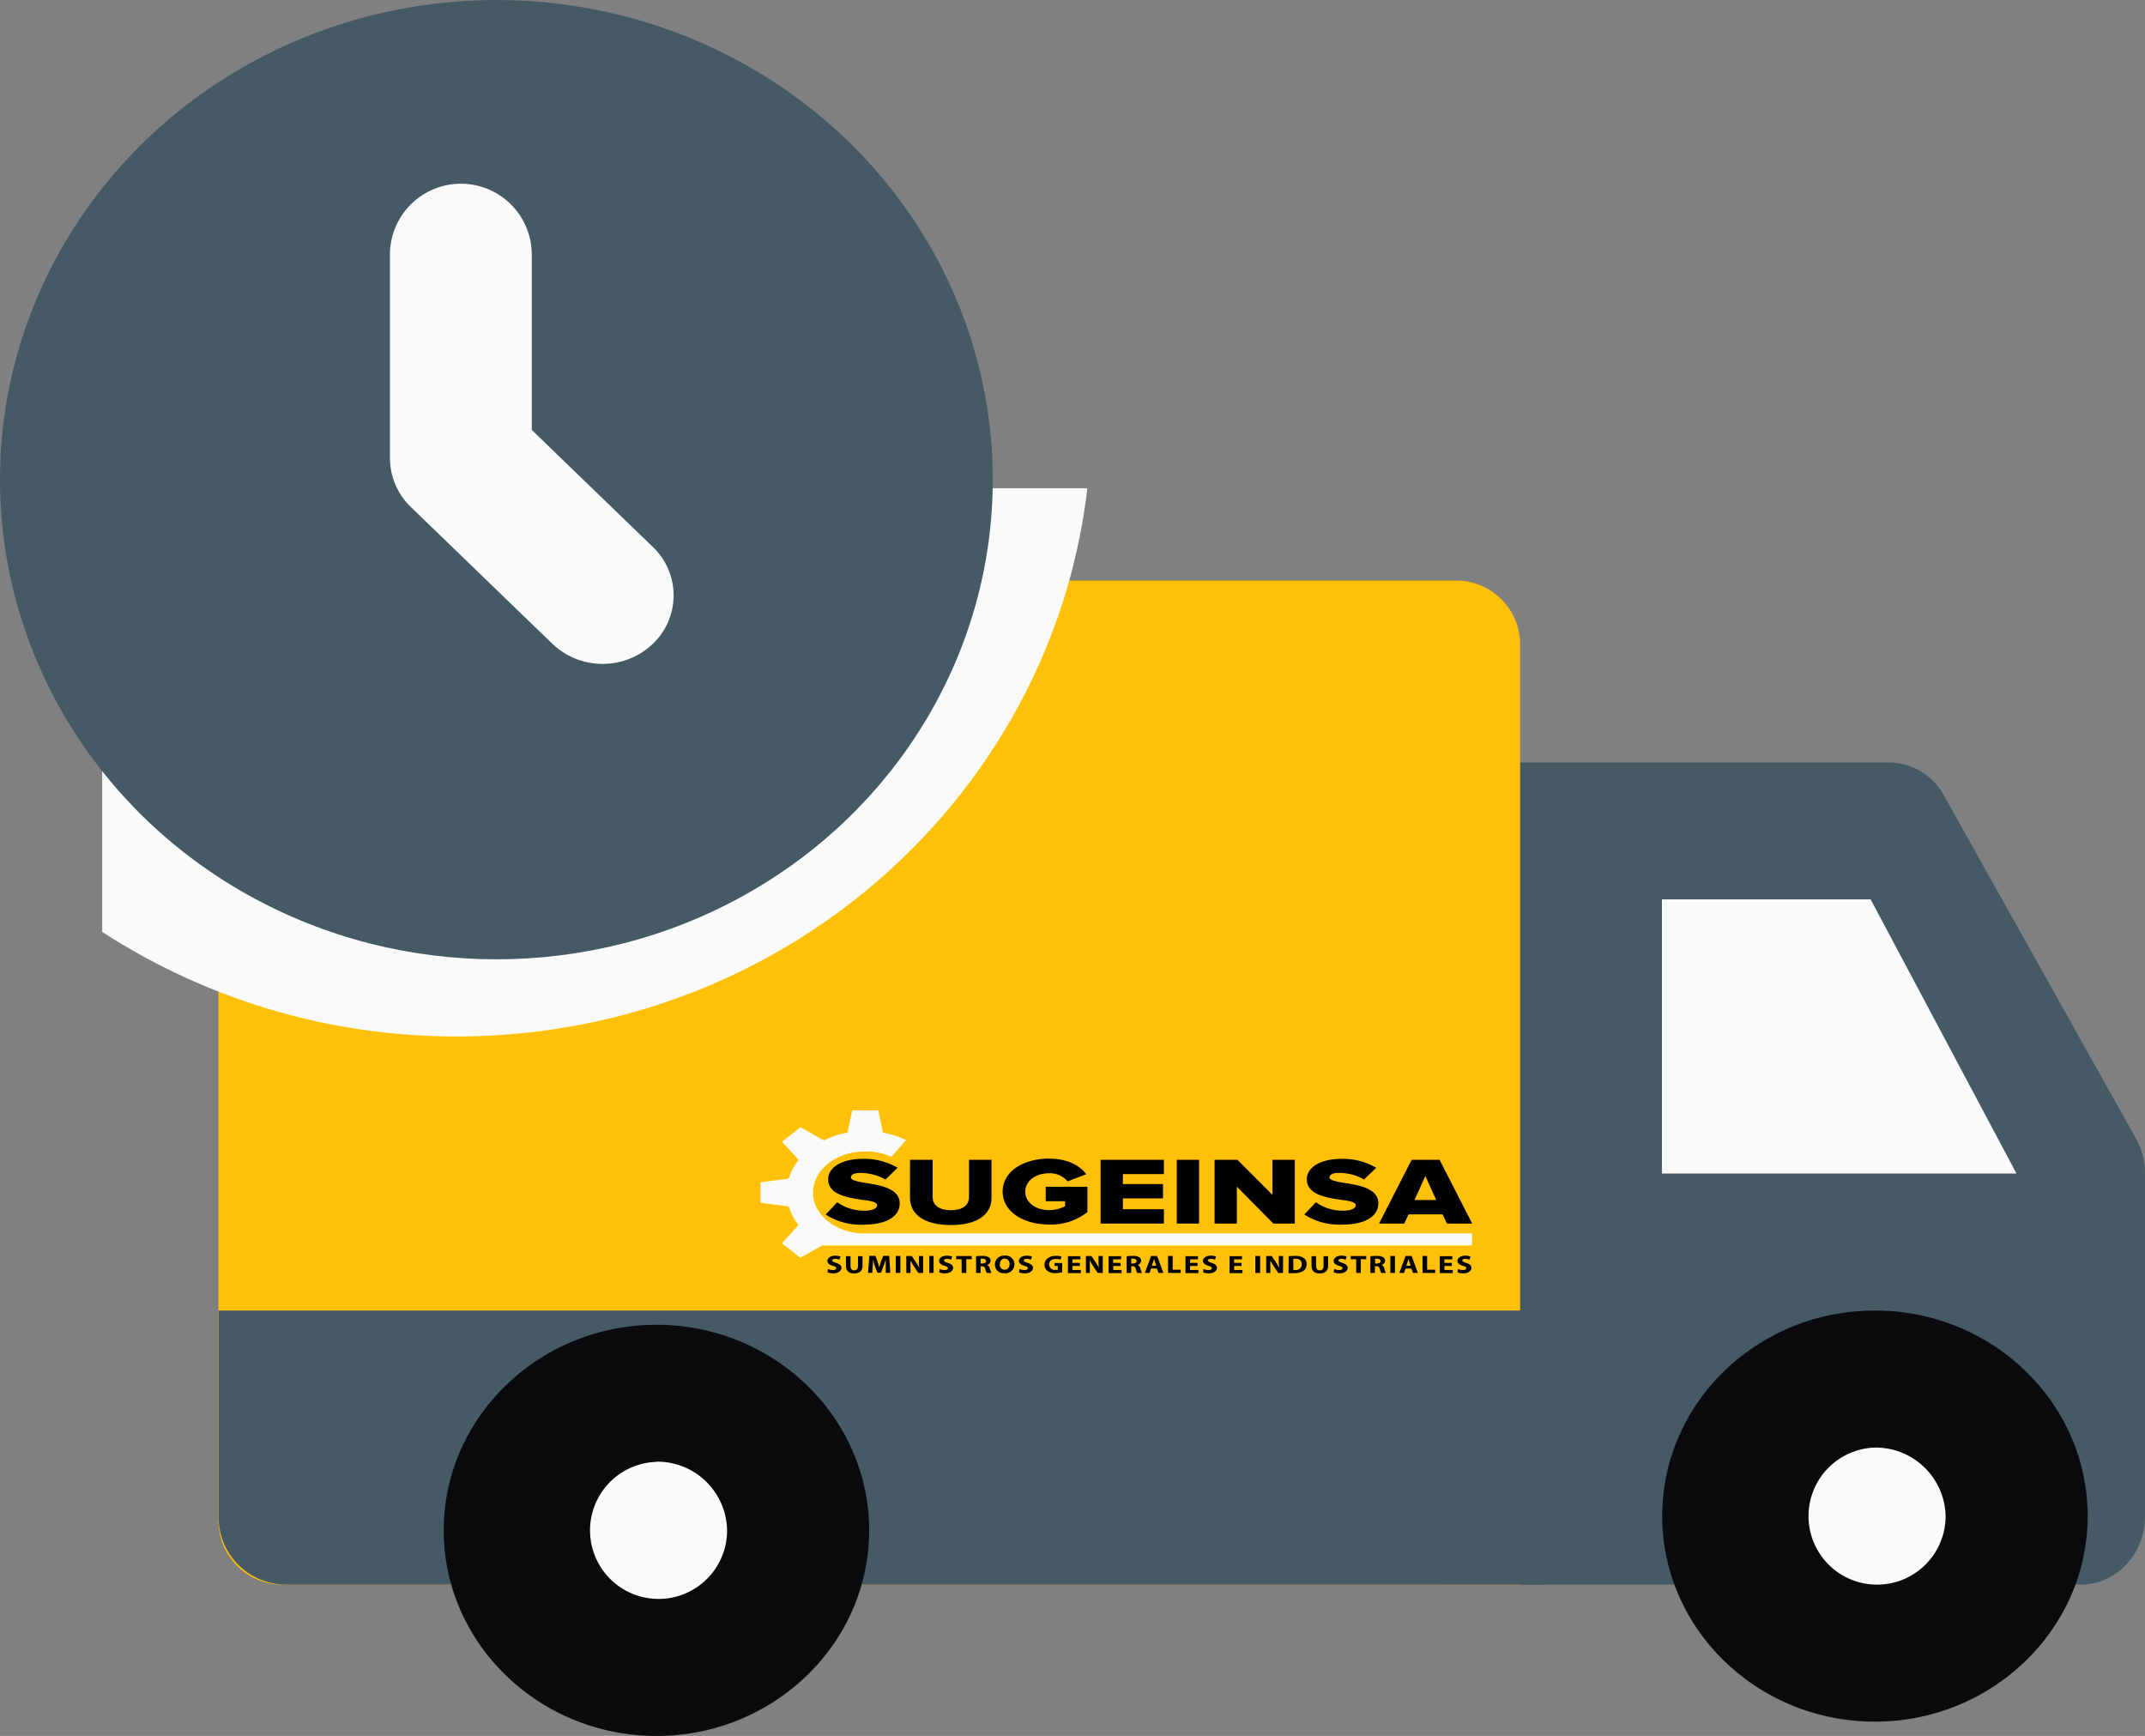 <svg id="Capa_1" data-name="Capa 1" xmlns="http://www.w3.org/2000/svg" viewBox="0 0 394.66 319.35"><rect x="0" y="0" width="394.66" height="319.35" fill="#808080" stroke="none"/><defs><style>.cls-1{fill:#455a64;}.cls-2{fill:#fafafa;}.cls-3{fill:#ffc107;}.cls-4{fill:#0b0b0d;}</style></defs><title>asdsad</title><path class="cls-1" d="M446,304.51l-35.27-63a11.59,11.59,0,0,0-10.09-6.13H318.38c-6.49,0-11.76,5.65-11.76,12.61V374c0,7,5.27,12.61,11.76,12.61H435.94c6.49,0,11.76-5.65,11.76-12.61V311A13.1,13.1,0,0,0,446,304.51Z" transform="translate(-53.03 -95.11)"/><polygon class="cls-2" points="305.78 165.45 344.18 165.45 371.01 215.88 305.78 215.88 305.78 165.45"/><path class="cls-3" d="M320.74,201.91H105.23a11.77,11.77,0,0,0-12,11.54V375.08a11.77,11.77,0,0,0,12,11.54H332.72V213.46A11.77,11.77,0,0,0,320.74,201.91Z" transform="translate(-53.03 -95.11)"/><ellipse class="cls-2" cx="344.92" cy="278.9" rx="26.09" ry="25.21"/><path class="cls-4" d="M398,411.83c-21.58,0-39.14-17-39.14-37.82S376.37,336.2,398,336.2s39.14,17,39.14,37.82S419.53,411.83,398,411.83Zm0-50.42A12.61,12.61,0,1,0,411,374,12.87,12.87,0,0,0,398,361.41Z" transform="translate(-53.03 -95.11)"/><path class="cls-1" d="M337.61,386.62H105.47A12.42,12.42,0,0,1,93.25,374V336.2H337.61Z" transform="translate(-53.03 -95.11)"/><ellipse class="cls-2" cx="110.08" cy="278.9" rx="26.09" ry="25.21"/><path class="cls-4" d="M173.81,414.46c-21.58,0-39.14-17-39.14-37.82s17.56-37.82,39.14-37.82,39.14,17,39.14,37.82S195.39,414.46,173.81,414.46Zm0-50.42a12.61,12.61,0,1,0,13,12.61A12.85,12.85,0,0,0,173.81,364Z" transform="translate(-53.03 -95.11)"/><path class="cls-2" d="M137,285.78c60.28,0,109.52-44.27,116.09-100.85H84.83a12.84,12.84,0,0,0-13,12.61v69A119.65,119.65,0,0,0,137,285.78Z" transform="translate(-53.03 -95.11)"/><ellipse class="cls-1" cx="91.33" cy="88.24" rx="91.33" ry="88.24"/><path class="cls-2" d="M163.92,217.24a13.34,13.34,0,0,1-9.24-3.68l-26.09-25.21a12.48,12.48,0,0,1-3.81-8.92V141.6a13.05,13.05,0,0,1,26.09,0v32.6l22.28,21.53a12.31,12.31,0,0,1,0,17.82A13.34,13.34,0,0,1,163.92,217.24Z" transform="translate(-53.03 -95.11)"/><path d="M207.07,316.28a8.59,8.59,0,0,0,5.07,1.55c1.4,0,2.26-.41,2.26-1s-1.19-.81-2.72-1c-2.62-.39-6.28-.91-6.28-3.8,0-2,2.26-3.73,6.33-3.73a12,12,0,0,1,6.45,1.64l-2.24,2.16a9.28,9.28,0,0,0-4.64-1.21c-1.19,0-1.71.35-1.71.84s1.21.76,2.74,1c2.62.4,6.24,1,6.24,3.75,0,2.36-2.36,3.92-6.62,3.92a11.87,11.87,0,0,1-7-1.86Z" transform="translate(-53.03 -95.11)"/><path d="M220.47,308.47h4.16v6.88c0,1.39,1.12,2.39,3.36,2.39s3.33-1,3.33-2.39v-6.88h4.14v7c0,2.92-2.4,5-7.48,5s-7.52-2.08-7.52-5Z" transform="translate(-53.03 -95.11)"/><path d="M246.11,308.27c3.55,0,5.69,1.39,6.78,2.85l-3.43,1.32a4.27,4.27,0,0,0-3.36-1.5c-2.6,0-4.43,1.48-4.43,3.4s1.83,3.39,4.43,3.39A6.27,6.27,0,0,0,249,317v-.91h-3.57v-2.66h7.67v4.66a10.83,10.83,0,0,1-7,2.29c-4.74,0-8.59-2.34-8.59-6.07s3.85-6.07,8.59-6.07" transform="translate(-53.03 -95.11)"/><polygon points="202.5 213.36 214.15 213.36 214.15 215.99 206.6 215.99 206.6 217.82 213.98 217.82 213.98 220.46 206.6 220.46 206.6 222.45 214.15 222.45 214.15 225.09 202.5 225.09 202.5 213.36"/><rect x="216.52" y="213.36" width="4.09" height="11.73"/><polygon points="227.57 218.3 227.57 225.09 223.47 225.09 223.47 213.36 227.69 213.36 234.11 219.81 234.11 213.36 238.23 213.36 238.23 225.09 234.28 225.09 227.57 218.3"/><path d="M295.14,316.28a8.6,8.6,0,0,0,5.07,1.55c1.4,0,2.26-.41,2.26-1s-1.19-.81-2.71-1c-2.62-.39-6.29-.91-6.29-3.8,0-2,2.26-3.73,6.33-3.73a12,12,0,0,1,6.45,1.64L304,312.09a9.28,9.28,0,0,0-4.64-1.21c-1.19,0-1.71.35-1.71.84s1.21.76,2.74,1c2.62.4,6.24,1,6.24,3.75,0,2.36-2.36,3.92-6.62,3.92a11.87,11.87,0,0,1-7-1.86Z" transform="translate(-53.03 -95.11)"/><path d="M318.45,318.51h-6.26l-.79,1.69h-4.64l6-11.73h5.14l6,11.73h-4.65Zm-5.17-2.64h4l-2-4.42Z" transform="translate(-53.03 -95.11)"/><path class="cls-2" d="M323.88,322H211.24c-4.87-.4-8.65-3.63-8.62-7.52,0-4.2,4.34-7.57,9.63-7.56a11.82,11.82,0,0,1,4.79,1l2.73-3.13-.12,0a16.41,16.41,0,0,0-3.86-1.26c-.24,0-.33-.15-.36-.33-.26-1.28-.54-2.55-.81-3.83h-4.79q-.41,1.93-.81,3.86c0,.17-.14.26-.36.3a15.84,15.84,0,0,0-3.86,1.27.35.35,0,0,1-.38,0l-3.81-2.15a.4.4,0,0,0-.53,0q-1.44,1.15-2.91,2.29c-.19.14-.21.25-.05.42.92,1,1.82,2,2.73,3,.09.1.13.17,0,.3a9.6,9.6,0,0,0-1.6,3c-.06.19-.18.28-.42.31l-4.87.63v3.77l4.87.64c.25,0,.36.11.42.31a10,10,0,0,0,1.59,3,.24.24,0,0,1,0,.27c-.9,1-1.81,2-2.73,3-.17.19-.15.3.06.46q1.46,1.12,2.88,2.27a.39.39,0,0,0,.53,0l3.73-2.1H323.88V322Z" transform="translate(-53.03 -95.11)"/><path d="M205.36,328.56a2.5,2.5,0,0,0,.94.19c.39,0,.59-.13.59-.34s-.18-.31-.63-.44c-.62-.18-1-.47-1-.92s.53-.94,1.41-.94a2.67,2.67,0,0,1,1,.16l-.19.57a2.06,2.06,0,0,0-.78-.15c-.37,0-.54.14-.54.3s.21.29.69.44c.66.2,1,.49,1,.93s-.48,1-1.51,1a2.85,2.85,0,0,1-1.06-.19Z" transform="translate(-53.03 -95.11)"/><path d="M209.52,326.16V328c0,.54.24.81.68.81s.69-.26.69-.81v-1.8h.84v1.75c0,1-.58,1.42-1.56,1.42s-1.49-.44-1.49-1.43v-1.74h.85Z" transform="translate(-53.03 -95.11)"/><path d="M216,328.09c0-.38,0-.83,0-1.28h0c-.12.4-.27.84-.42,1.21l-.45,1.22h-.66L214,328a12.27,12.27,0,0,1-.34-1.22h0c0,.42,0,.9-.07,1.29l-.07,1.19h-.78l.24-3.12h1.12l.37,1c.12.36.23.75.32,1.12h0c.11-.36.23-.77.35-1.12l.4-1h1.1l.2,3.12H216Z" transform="translate(-53.03 -95.11)"/><path d="M218.69,326.16v3.12h-.85v-3.12Z" transform="translate(-53.03 -95.11)"/><path d="M219.78,329.29v-3.12h1l.78,1.14a8.53,8.53,0,0,1,.61,1.07h0a9.7,9.7,0,0,1-.07-1.3v-.91h.78v3.12H222l-.8-1.2a11,11,0,0,1-.65-1.1h0c0,.41,0,.85,0,1.36v.94h-.77Z" transform="translate(-53.03 -95.11)"/><path d="M224.8,326.16v3.12H224v-3.12Z" transform="translate(-53.03 -95.11)"/><path d="M225.91,328.56a2.49,2.49,0,0,0,.94.19c.39,0,.59-.13.59-.34s-.18-.31-.63-.44c-.62-.18-1-.47-1-.92s.53-.94,1.41-.94a2.67,2.67,0,0,1,1,.16l-.19.57a2.06,2.06,0,0,0-.78-.15c-.37,0-.54.14-.54.3s.21.29.69.44c.66.2,1,.49,1,.93s-.48,1-1.51,1a2.85,2.85,0,0,1-1.06-.19Z" transform="translate(-53.03 -95.11)"/><path d="M229.95,326.76h-1v-.59h2.87v.59h-1v2.53h-.85Z" transform="translate(-53.03 -95.11)"/><path d="M232.62,326.21a8.84,8.84,0,0,1,1.12-.06,2.19,2.19,0,0,1,1.21.25.74.74,0,0,1,.34.65.86.86,0,0,1-.66.77h0a.81.81,0,0,1,.5.58,8.23,8.23,0,0,0,.3.88h-.86a3.47,3.47,0,0,1-.26-.73c-.1-.39-.26-.5-.6-.5h-.25v1.23h-.84v-3.08Zm.84,1.34h.33c.42,0,.67-.18.67-.45s-.23-.43-.62-.44a2.5,2.5,0,0,0-.38,0v.86Z" transform="translate(-53.03 -95.11)"/><path d="M239.67,327.69a1.63,1.63,0,0,1-1.83,1.64,1.59,1.59,0,0,1-1.76-1.59,1.65,1.65,0,0,1,1.82-1.64A1.59,1.59,0,0,1,239.67,327.69Zm-2.7,0a.92.92,0,0,0,.91,1c.57,0,.9-.45.9-1.06a.94.94,0,0,0-.9-1C237.3,326.67,237,327.13,237,327.73Z" transform="translate(-53.03 -95.11)"/><path d="M240.6,328.56a2.5,2.5,0,0,0,.94.19c.39,0,.59-.13.59-.34s-.18-.31-.63-.44c-.62-.18-1-.47-1-.92s.53-.94,1.41-.94a2.67,2.67,0,0,1,1,.16l-.19.57a2.06,2.06,0,0,0-.78-.15c-.37,0-.54.14-.54.3s.21.29.69.44c.66.2,1,.49,1,.93s-.48,1-1.51,1a2.85,2.85,0,0,1-1.06-.19Z" transform="translate(-53.03 -95.11)"/><path d="M248.51,329.14a4.92,4.92,0,0,1-1.25.18,2.34,2.34,0,0,1-1.52-.42,1.39,1.39,0,0,1-.53-1.14c0-1,.91-1.63,2.13-1.63a3,3,0,0,1,1,.15l-.18.56a2.42,2.42,0,0,0-.87-.13c-.7,0-1.23.33-1.23,1a1,1,0,0,0,1.17,1,1.33,1.33,0,0,0,.42,0V328h-.58v-.55h1.39v1.64Z" transform="translate(-53.03 -95.11)"/><path d="M251.74,328h-1.37v.74h1.53v.58h-2.38v-3.12h2.3v.58h-1.46v.65h1.37V328Z" transform="translate(-53.03 -95.11)"/><path d="M252.83,329.29v-3.12h1l.78,1.14a8.48,8.48,0,0,1,.61,1.07h0a9.7,9.7,0,0,1-.07-1.3v-.91h.78v3.12H255l-.8-1.2a11,11,0,0,1-.65-1.1h0c0,.41,0,.85,0,1.36v.94h-.77Z" transform="translate(-53.03 -95.11)"/><path d="M259.23,328h-1.37v.74h1.53v.58H257v-3.12h2.3v.58h-1.46v.65h1.37Z" transform="translate(-53.03 -95.11)"/><path d="M260.32,326.21a8.85,8.85,0,0,1,1.12-.06,2.19,2.19,0,0,1,1.21.25.74.74,0,0,1,.34.65.86.86,0,0,1-.66.77h0a.81.81,0,0,1,.5.58,8.23,8.23,0,0,0,.3.88h-.86a3.46,3.46,0,0,1-.26-.73c-.1-.39-.26-.5-.6-.5h-.25v1.23h-.84v-3.08Zm.84,1.34h.33c.42,0,.67-.18.67-.45s-.23-.43-.62-.44a2.5,2.5,0,0,0-.38,0v.86Z" transform="translate(-53.03 -95.11)"/><path d="M264.82,328.48l-.27.8h-.87l1.14-3.12h1.11l1.16,3.12h-.91l-.29-.8Zm.95-.53-.23-.66c-.07-.19-.13-.42-.19-.6h0c-.06.19-.11.42-.17.6l-.22.66Z" transform="translate(-53.03 -95.11)"/><path d="M267.94,326.16h.85v2.53h1.48v.59h-2.33Z" transform="translate(-53.03 -95.11)"/><path d="M273.34,328H272v.74h1.53v.58h-2.38v-3.12h2.3v.58H272v.65h1.37V328Z" transform="translate(-53.03 -95.11)"/><path d="M274.46,328.56a2.5,2.5,0,0,0,.94.19c.39,0,.59-.13.59-.34s-.18-.31-.63-.44c-.62-.18-1-.47-1-.92s.53-.94,1.41-.94a2.67,2.67,0,0,1,1,.16l-.19.57a2.06,2.06,0,0,0-.78-.15c-.37,0-.54.14-.54.3s.21.29.69.44c.66.2,1,.49,1,.93s-.48,1-1.51,1a2.85,2.85,0,0,1-1.06-.19Z" transform="translate(-53.03 -95.11)"/><path d="M281.47,328h-1.37v.74h1.53v.58h-2.38v-3.12h2.3v.58h-1.46v.65h1.37V328Z" transform="translate(-53.03 -95.11)"/><path d="M284.88,326.16v3.12H284v-3.12Z" transform="translate(-53.03 -95.11)"/><path d="M286,329.29v-3.12h1l.78,1.14a8.53,8.53,0,0,1,.61,1.07h0a9.7,9.7,0,0,1-.07-1.3v-.91h.78v3.12h-.89l-.8-1.2a11,11,0,0,1-.65-1.1h0c0,.41,0,.85,0,1.36v.94H286Z" transform="translate(-53.03 -95.11)"/><path d="M290.14,326.21a9,9,0,0,1,1.14-.06,2.76,2.76,0,0,1,1.53.33,1.31,1.31,0,0,1,.63,1.18,1.48,1.48,0,0,1-.62,1.26,3.07,3.07,0,0,1-1.72.4,8.79,8.79,0,0,1-1,0Zm.85,2.55a1.86,1.86,0,0,0,.29,0c.76,0,1.26-.35,1.26-1.09s-.45-1-1.17-1a2.1,2.1,0,0,0-.38,0v2Z" transform="translate(-53.03 -95.11)"/><path d="M295.18,326.16V328c0,.54.24.81.68.81s.69-.26.69-.81v-1.8h.84v1.75c0,1-.58,1.42-1.56,1.42s-1.49-.44-1.49-1.43v-1.74h.85Z" transform="translate(-53.03 -95.11)"/><path d="M298.5,328.56a2.5,2.5,0,0,0,.94.19c.39,0,.59-.13.59-.34s-.18-.31-.63-.44c-.62-.18-1-.47-1-.92s.53-.94,1.41-.94a2.67,2.67,0,0,1,1,.16l-.19.57a2.06,2.06,0,0,0-.78-.15c-.37,0-.54.14-.54.3s.21.29.69.44c.66.2,1,.49,1,.93s-.48,1-1.51,1a2.85,2.85,0,0,1-1.06-.19Z" transform="translate(-53.03 -95.11)"/><path d="M302.54,326.76h-1v-.59h2.87v.59h-1v2.53h-.85Z" transform="translate(-53.03 -95.11)"/><path d="M305.2,326.21a8.84,8.84,0,0,1,1.12-.06,2.19,2.19,0,0,1,1.21.25.74.74,0,0,1,.34.65.86.86,0,0,1-.66.77h0a.81.81,0,0,1,.5.58,8.23,8.23,0,0,0,.3.88h-.86a3.46,3.46,0,0,1-.26-.73c-.1-.39-.26-.5-.6-.5H306v1.23h-.84v-3.08Zm.84,1.34h.33c.42,0,.67-.18.67-.45s-.23-.43-.62-.44a2.5,2.5,0,0,0-.38,0v.86Z" transform="translate(-53.03 -95.11)"/><path d="M309.69,326.16v3.12h-.85v-3.12Z" transform="translate(-53.03 -95.11)"/><path d="M311.64,328.48l-.27.8h-.87l1.14-3.12h1.11l1.16,3.12H313l-.29-.8Zm.95-.53-.23-.66c-.07-.19-.13-.42-.19-.6h0c-.06.19-.11.42-.17.6l-.22.66Z" transform="translate(-53.03 -95.11)"/><path d="M314.76,326.16h.85v2.53h1.48v.59h-2.33Z" transform="translate(-53.03 -95.11)"/><path d="M320.16,328h-1.37v.74h1.53v.58h-2.38v-3.12h2.3v.58h-1.46v.65h1.37Z" transform="translate(-53.03 -95.11)"/><path d="M321.28,328.56a2.5,2.5,0,0,0,.94.19c.39,0,.59-.13.59-.34s-.18-.31-.63-.44c-.62-.18-1-.47-1-.92s.53-.94,1.41-.94a2.67,2.67,0,0,1,1,.16l-.19.57a2.06,2.06,0,0,0-.78-.15c-.37,0-.54.14-.54.3s.21.29.69.44c.66.2,1,.49,1,.93s-.48,1-1.51,1a2.85,2.85,0,0,1-1.06-.19Z" transform="translate(-53.03 -95.11)"/></svg>